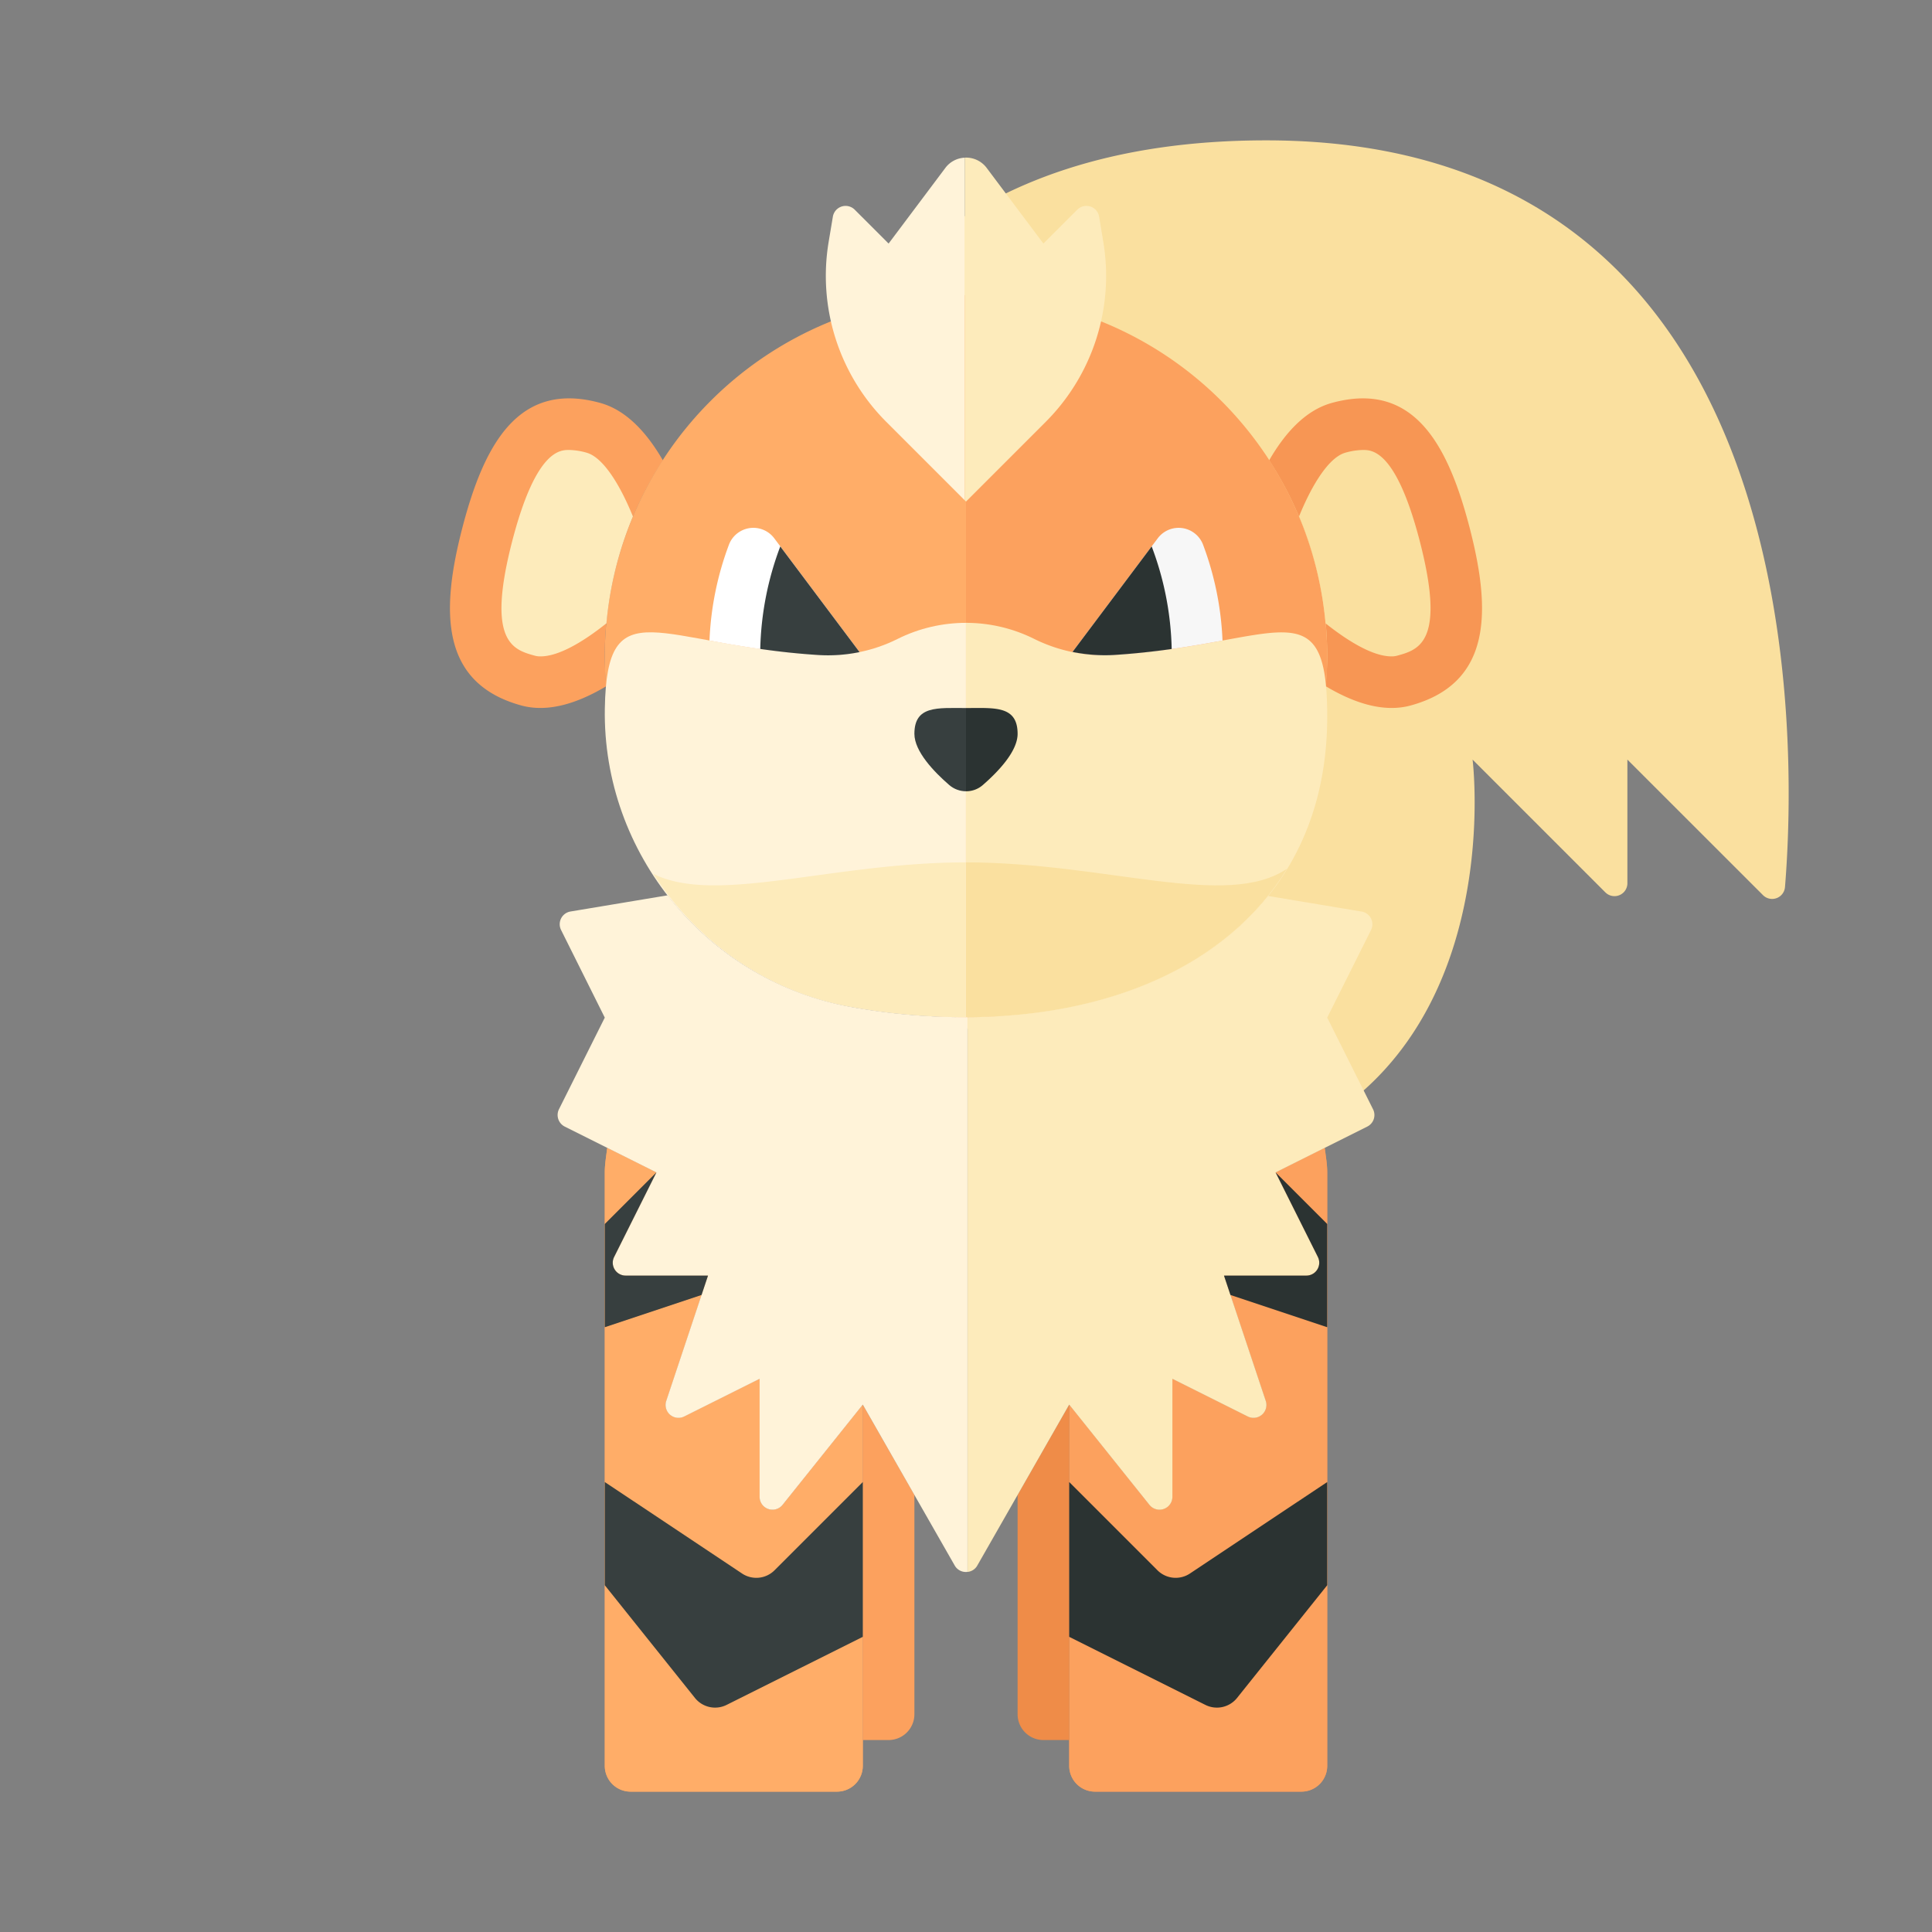 <svg xmlns="http://www.w3.org/2000/svg" width="100%" height="100%" viewBox="-2.72 -2.72 37.44 37.44"><rect x="-2.72" y="-2.72" width="37.44" height="37.44" fill="#808080" stroke="none"/><path fill="#FCA15E" d="M12.446 26.443a.25.25 0 01-.446-.156V24l-1.46.73a.25.25 0 01-.349-.303L11 22H9.405a.25.25 0 01-.224-.362L10 20l-.953-.476C9.029 19.682 9 19.837 9 20v11.5a.5.5 0 00.5.5h4a.5.5 0 00.5-.5v-6.999l-1.554 1.942z"/><path fill="#FFAD68" d="M12.446 26.443a.25.25 0 01-.446-.156V24l-1.46.73a.25.25 0 01-.349-.303L11 22H9.405a.25.25 0 01-.224-.362L10 20l-.953-.476C9.029 19.682 9 19.837 9 20v11.5a.5.5 0 00.5.5h4a.5.5 0 00.5-.5v-6.999l-1.554 1.942z"/><path fill="#F79654" d="M22 20l.819 1.638a.25.25 0 01-.223.362H21l.809 2.427a.25.25 0 01-.349.303L20 24v2.287a.25.25 0 01-.445.156L18 24.5v7a.5.5 0 00.5.5h4a.5.5 0 00.5-.5V20c0-.163-.029-.318-.048-.476L22 20z"/><path fill="#FCA15E" d="M22 20l.819 1.638a.25.25 0 01-.223.362H21l.809 2.427a.25.25 0 01-.349.303L20 24v2.287a.25.25 0 01-.445.156L18 24.5v7a.5.5 0 00.5.5h4a.5.5 0 00.5-.5V20c0-.163-.029-.318-.048-.476L22 20z"/><path fill="#EF8C48" d="M18 24.5l-1 1.75v4.25a.5.5 0 00.5.5h.5v-6.5z"/><path fill="#FCA15E" d="M14 24.5l-1.555 1.943L14 24.5V31h.5a.5.5 0 00.5-.5v-4.251L14 24.5z"/><path fill="#FAE09F" d="M18.817 20l-7-7s-2-13 10-13C32.464 0 32.09 11.808 31.871 14.471a.25.25 0 01-.426.156L28.817 12v2.396a.25.25 0 01-.427.177L25.817 12s1 8-7 8z"/><path fill="#F79654" d="M25.757 7.496c-.422-1.619-1.091-2.841-2.667-2.408-.511.141-.909.582-1.215 1.113A6.964 6.964 0 0123 10c0 .195-.013.387-.029.578.539.322 1.119.518 1.648.373 1.576-.434 1.56-1.836 1.138-3.455z"/><path fill="#FCA15E" d="M9 10c0-1.402.416-2.704 1.126-3.799-.307-.531-.704-.972-1.215-1.113-1.577-.434-2.245.789-2.668 2.408-.422 1.619-.438 3.021 1.138 3.455.529.145 1.109-.051 1.648-.373A6.903 6.903 0 019 10z"/><path fill="#2B3332" d="M18 26l1.71 1.71a.499.499 0 00.631.062L23 26v2l-1.747 2.184a.5.5 0 01-.614.135L18 29v-3z"/><path fill="#373F3F" d="M14 26l-1.71 1.71a.499.499 0 01-.631.062L9 26v2l1.747 2.184a.5.5 0 00.614.135L14 29v-3z"/><path fill="#FFAD68" d="M16 3a7 7 0 100 14V3z"/><path fill="#FCA15E" d="M23 10a7 7 0 00-7-7v14a7 7 0 007-7z"/><path fill="#FFF3D9" d="M16 9.35c-.455 0-.91.104-1.328.313-.47.235-1 .342-1.525.31-3.116-.194-4.106-1.323-4.146 1.038-.047 2.803 1.974 5.264 4.73 5.774.773.143 1.532.206 2.268.206V9.35z"/><path fill="#FDEBBB" d="M23 11.167c0-2.557-.959-1.397-4.121-1.195a3.049 3.049 0 01-1.552-.308A2.962 2.962 0 0016 9.35v7.642c3.865-.001 7-1.96 7-5.825z"/><path fill="#FAE09F" d="M22.221 14.114c-1.159.793-3.506-.121-6.221-.122v3c2.711-.001 5.058-.969 6.221-2.878z"/><path fill="#FDEBBB" d="M15.996 13.992c-2.59 0-4.846.832-6.056.221.843 1.305 2.184 2.276 3.791 2.573.773.143 1.532.206 2.268.206v-3h-.003zM9.545 7.288c-.263-.646-.589-1.151-.9-1.236A1.314 1.314 0 008.308 6c-.175 0-.64 0-1.097 1.748-.515 1.977.012 2.122.435 2.239a.407.407 0 00.109.013c.348 0 .82-.276 1.277-.641a6.986 6.986 0 01.513-2.071z"/><path fill="#FAE09F" d="M24.789 7.749C24.332 6 23.867 6 23.692 6a1.32 1.32 0 00-.338.052c-.31.085-.637.59-.9 1.236.272.646.447 1.343.513 2.071.459.365.93.641 1.278.641a.395.395 0 00.108-.013c.424-.117.951-.262.436-2.238z"/><path fill="#FFF3D9" d="M16 16.992c-.736 0-1.496-.063-2.268-.206a5.778 5.778 0 01-3.513-2.156l-1.884.314a.25.25 0 00-.182.358L9 17l-.888 1.776a.252.252 0 00.112.336L10 20l-.819 1.638a.25.25 0 00.224.362H11l-.809 2.427a.25.25 0 00.349.303L12 24v2.287a.25.25 0 00.445.156L14 24.5l1.782 3.119a.247.247 0 00.247.122v-10.75l-.029.001z"/><path fill="#FDEBBB" d="M23.888 18.776L23 17l.849-1.697a.25.25 0 00-.182-.358l-1.811-.302c-1.246 1.554-3.388 2.342-5.825 2.349v10.75a.244.244 0 00.187-.122L18 24.5l1.555 1.943a.25.25 0 00.445-.156V24l1.46.73a.25.25 0 00.349-.303L21 22h1.595a.25.25 0 00.224-.362L22 20l1.776-.888a.25.25 0 00.112-.336z"/><path fill="#373F3F" d="M16 11.001c-.552 0-1-.052-1 .5 0 .341.382.738.674.991.094.081.21.122.326.122v-1.613z"/><path fill="#2B3332" d="M16.326 12.493c.292-.254.674-.65.674-.992 0-.552-.448-.5-1-.5v1.613a.49.49 0 00.326-.121z"/><path fill="#FFF3D9" d="M15.978.336a.493.493 0 00-.378.198L14.5 2l-.656-.656a.25.25 0 00-.424.135l-.082.49a4.002 4.002 0 001.117 3.486l1.523 1.523V.336z"/><path fill="#FDEBBB" d="M18.58 1.479a.25.25 0 00-.424-.135L17.5 2 16.4.533a.497.497 0 00-.422-.198v6.643L16 7l1.544-1.544a4.002 4.002 0 001.117-3.486l-.081-.491z"/><path fill="#373F3F" d="M11 22H9.405a.25.25 0 01-.224-.362L10 20l-1 1v2l1.875-.625L11 22z"/><path fill="#F7F7F7" d="M18.879 9.972c.85-.055 1.536-.177 2.092-.279a5.971 5.971 0 00-.38-1.865.506.506 0 00-.874-.118l-1.653 2.204c.268.054.542.075.815.058z"/><path fill="#2B3332" d="M22.819 21.638a.25.25 0 01-.223.362H21l.125.375L23 23v-2l-1-1 .819 1.638zm-3.94-11.666c.404-.026.772-.068 1.107-.115a5.961 5.961 0 00-.388-1.988l-1.534 2.045c.268.054.542.075.815.058z"/><path fill="#FFF" d="M13.147 9.974c.265.016.531-.004.79-.057L12.283 7.71a.506.506 0 00-.874.118 5.971 5.971 0 00-.38 1.865c.562.103 1.256.227 2.118.281z"/><path fill="#373F3F" d="M13.147 9.974c.265.016.531-.004.79-.057l-1.536-2.048a5.985 5.985 0 00-.388 1.987c.343.049.719.092 1.134.118z"/></svg>